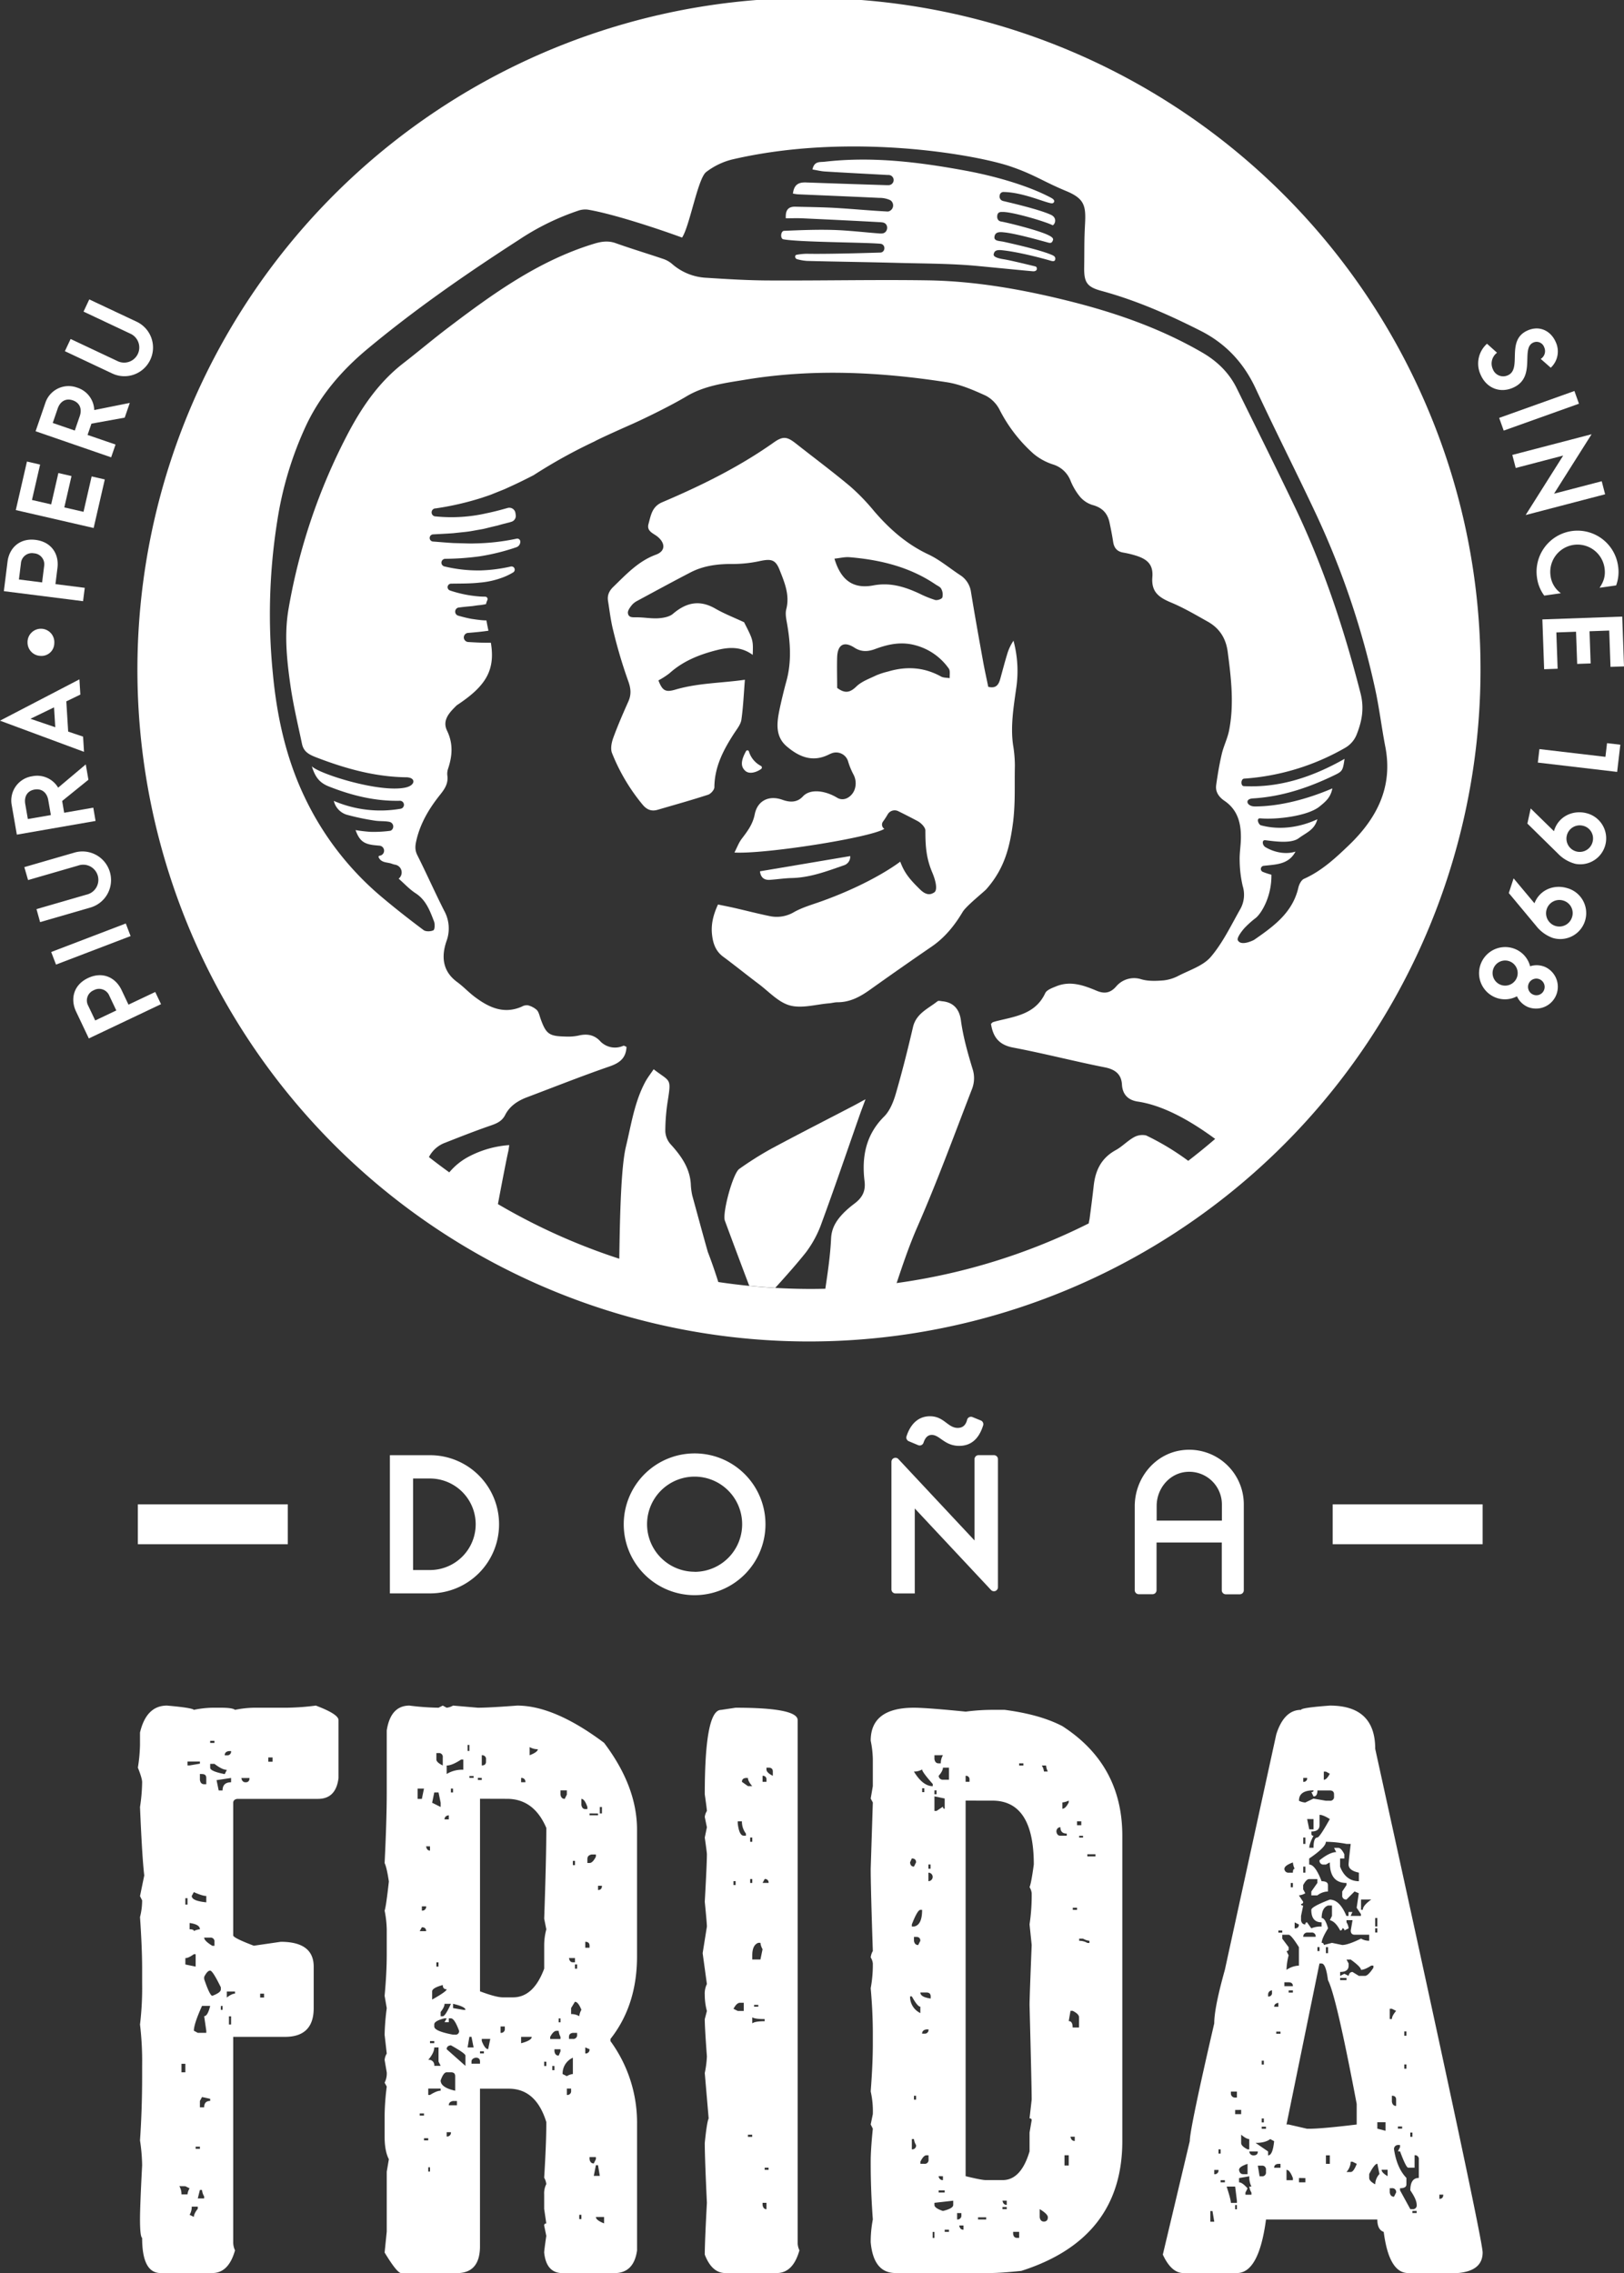 <svg id="Capa_1" data-name="Capa 1" xmlns="http://www.w3.org/2000/svg" viewBox="0 0 809.89 1133.22"><rect x="0" y="0" width="809.89" height="1133.22" fill="#333333" stroke="none"/><defs><style>.cls-1{fill:#fff;}</style></defs><title>DOÑA FRIDA logo</title><path class="cls-1" d="M64.08,500.87l-3.48-7.34c-3-6.26-9.48-9.36-16.73-5.92S35,498.08,37.93,504.29l6.37,13.42,36-17.08-2.88-6.08Zm-16.59,7.88L44,501.41a5.48,5.48,0,0,1,2.75-7.72,5.49,5.49,0,0,1,7.77,2.73L58,503.76Z"/><rect class="cls-1" x="25.39" y="467.3" width="39.82" height="6.72" transform="translate(-165.04 47.19) rotate(-20.92)"/><path class="cls-1" d="M54.81,434.8a14.24,14.24,0,0,0-17.68-9.74l-25,7.24L14,438.76l25-7.24A7.55,7.55,0,1,1,43.2,446l-25,7.24L20,459.72l25-7.24A14.24,14.24,0,0,0,54.81,434.8Z"/><path class="cls-1" d="M46.52,402.66,32,405.19l-1-5.86L44.1,388.74l-1.33-7.65L29,392.69A12.15,12.15,0,0,0,16.06,387a12.21,12.21,0,0,0-10.2,14.48l2.54,14.63,39.26-6.83Zm-32.63,5.67-1.3-7.49c-.64-3.67,1-6.58,4.63-7.21s6.2,1.55,6.84,5.22l1.31,7.5Z"/><path class="cls-1" d="M41.43,367.24,34,364.74l-.93-15.07,7-3.39-.47-7.59L0,359.29l41.9,15.54Zm-26.25-8.89,11.77-5.7.61,9.91Z"/><path class="cls-1" d="M13.74,320.09a6.67,6.67,0,0,0,6.49,6.9,6.37,6.37,0,0,0,6.84-6.34,6.68,6.68,0,1,0-13.34-.56Z"/><path class="cls-1" d="M42.27,293.06l-14.62-1.85,1-8.05c.87-6.88-2.94-13-10.89-14s-13.12,4-14,10.84L1.92,294.72l39.5,5ZM22,282.31l-1,8.05L9.44,288.9l1-8.05a5.48,5.48,0,0,1,6.47-5A5.49,5.49,0,0,1,22,282.31Z"/><polygon class="cls-1" points="52.26 239.03 45.7 237.52 41.65 255.17 32.07 252.97 35.66 237.34 29.11 235.83 25.52 251.46 15.94 249.26 20 231.61 13.44 230.1 7.88 254.3 46.7 263.23 52.26 239.03"/><path class="cls-1" d="M57.62,221.62l-13.95-4.78,1.93-5.63,16.6-3,2.52-7.34L47,204.43a12.15,12.15,0,0,0-8.58-11.2A12.21,12.21,0,0,0,22.57,201l-4.82,14L55.43,228ZM39.77,207.46l-2.47,7.19-11-3.78,2.47-7.19c1.21-3.52,4-5.3,7.53-4.09S41,203.94,39.77,207.46Z"/><path class="cls-1" d="M74.94,179.37a14.24,14.24,0,0,0-6.84-19L44.52,149.27l-2.86,6.08,23.58,11.11a7.55,7.55,0,0,1-6.43,13.66L35.22,169l-2.86,6.08,23.58,11.1A14.24,14.24,0,0,0,74.94,179.37Z"/><path class="cls-1" d="M754.57,193.29c11.83-5.23,3.59-19.64,10.07-22.5a4,4,0,0,1,5.45,2.34,4.56,4.56,0,0,1-1.73,5.8l5,4.4a11.07,11.07,0,0,0,2.44-12.9c-2.43-5.49-8-8.33-14-5.67-11.07,4.9-2.52,19.11-9.81,22.33a5.52,5.52,0,0,1-7.52-3.07,6.72,6.72,0,0,1,2.1-8.17l-5-4.48a13.25,13.25,0,0,0-3.14,15.53C741.23,193.31,747.85,196.26,754.57,193.29Z"/><rect class="cls-1" x="747.6" y="201.39" width="39.85" height="6.73" transform="translate(-24.14 270.21) rotate(-19.66)"/><polygon class="cls-1" points="754.19 226.8 755.89 233.31 779.56 227.13 760.84 256.77 800.47 246.42 798.78 239.92 775 246.12 793.73 216.49 754.19 226.8"/><path class="cls-1" d="M783.9,264.75a20.47,20.47,0,0,0-17.38,23.35,19.24,19.24,0,0,0,3.6,8.84l8.29-1.18a12.56,12.56,0,0,1-5.16-8.77,13.6,13.6,0,1,1,26.94-3.76c.52,3.69-.28,6.51-2.48,9.8l8.25-1.17a19.23,19.23,0,0,0,1-9.49A20.42,20.42,0,0,0,783.9,264.75Z"/><polygon class="cls-1" points="770.06 333.64 776.79 333.4 776.15 315.3 785.97 314.95 786.54 330.99 793.26 330.75 792.7 314.71 802.52 314.36 803.16 332.47 809.89 332.23 809.01 307.4 769.18 308.81 770.06 333.64"/><polygon class="cls-1" points="800.63 377.32 767.71 373.46 766.92 380.18 806.47 384.83 808.06 371.27 801.43 370.5 800.63 377.32"/><path class="cls-1" d="M790.77,405.31c-6.87-1.51-13.83,2-15.81,9.08l-11.6-11.33-1.65,7.53,15.2,14.93a18.45,18.45,0,0,0,8.82,5.16,12.93,12.93,0,0,0,5-25.37Zm3.55,14a6.62,6.62,0,1,1-5.09-7.68A6.49,6.49,0,0,1,794.32,419.31Z"/><path class="cls-1" d="M781.87,442.87c-6.68-2.19-14,.61-16.63,7.46l-10.41-12.43-2.39,7.33,13.64,16.37a18.45,18.45,0,0,0,8.26,6,12.93,12.93,0,0,0,7.54-24.74ZM784,457.16a6.62,6.62,0,1,1-4.3-8.15A6.49,6.49,0,0,1,784,457.16Z"/><path class="cls-1" d="M770.69,482.14a10.62,10.62,0,0,0-7.62-.41,12.65,12.65,0,0,0-7.18-8.47,13,13,0,1,0-10.49,23.87,12.65,12.65,0,0,0,11.1-.43,10.63,10.63,0,0,0,5.45,5.34,10.87,10.87,0,0,0,8.75-19.89Zm-14.37,5.55a6.26,6.26,0,1,1-3.14-8.28A6.29,6.29,0,0,1,756.33,487.69Zm13.64,6a4.07,4.07,0,0,1-5.4,2.15,4.14,4.14,0,1,1,5.4-2.15Z"/><path class="cls-1" d="M425.94,551.12c-13.76,7.17-27.59,14.2-41.26,21.55a166.57,166.57,0,0,0-16,10.09c-3.24,2.25-8.55,22.14-7.18,25.82q6,16.24,12.15,32.45h0q6.44.63,13,1h0c5.3-5.87,10.42-11.58,15.19-17.56a54.29,54.29,0,0,0,8-15c6.56-17.82,12.66-35.81,18.94-53.72.73-2.08,1.53-4.14,2.85-7.71h0C428.79,549.55,427.38,550.37,425.94,551.12Z"/><path class="cls-1" d="M523.74,126.75c-5.39-2.12-16-4.63-23.19-6.21-2.2-.48-5-.28-4.6-2.6.42-2.59,3-2.28,5-2.07,5.37.54,16.57,3.65,21.78,5.08,1.62.44,2-.16,2.4-1.29s-1.6-2.06-2.19-2.36c-4.7-2.41-20.64-6.37-23.8-6.88-.12,0-2.24-.39-1.77-3.14.32-1.89,2.24-1.59,2.42-1.6,4.46-.28,21.75,4.8,25.2,6.64,1.24-.59,2.33-3.73-.9-5.23-6.3-2.92-22.8-6.6-23.92-6.91a2.27,2.27,0,0,1-1.63-2.75,1.91,1.91,0,0,1,2.12-1.71c8.67.19,18.28,4.31,22.39,5.36,1.12.29,2.19.58,2.59-.38s-.58-1.63-1.85-2.3c-11.91-6.26-28.71-10.8-41.85-13.24-23.43-4.35-46.9-7.27-70.76-4.52-2.31.27-5.12-.43-6,3.86,2.14.35,4.18.87,6.23,1,10.41.64,20.82,1.16,31.24,1.74l.58,0a2.53,2.53,0,0,1-.2,5.06l-1.23,0c-13.28-.42-26.56-.85-39.84-1.34-3.55-.13-6,.95-6.52,5.57,1.07.15,1.86.32,2.66.35,13.49.59,27,1.13,40.47,1.78a12.57,12.57,0,0,1,5.34,1.11,2.78,2.78,0,0,1,.74.61,3.11,3.11,0,0,1-1.22,4.92,2.22,2.22,0,0,1-.86.15c-8.78-.45-17.54-1.31-26.33-1.81-6.52-.37-13.06-.42-19.6-.59-3.67-.09-5,1.85-4.75,5.78,2.78,0,5.43-.1,8.06,0,12.87.6,25.75,1.21,38.61,1.92.52,0,1,.07,1.54.14,3.47.47,2.89,5.66-.6,5.51l-.74,0c-7.75-.57-15.49-1.53-23.26-1.76-8.16-.24-16.33.1-24.49.44h0c-1.7.09-2,3.93-.33,4.23,8.36,1.48,40.36,1.48,48.36,2.21,2.81.26,2.6,4.49-.23,4.4-.4,0-24.78.83-36.65.59a31.76,31.76,0,0,0-4.84.5.88.88,0,0,0-.77.82v0a1.35,1.35,0,0,0,1,1.4,25.08,25.08,0,0,0,4.84.85c15.35.39,30.71.59,46.06,1,12.88.34,25.82.3,38.63,1.49,8.49.79,21.1,2.07,28,2.67,1.31.11,2-.52,2-1.17a1.1,1.1,0,0,0-.93-1.29c-5.39-1.31-12.61-3.06-15.58-3.52-4.3-.66-5.28-1.67-5-2.64s.63-2.19,3.81-1.9c7.56.71,18.79,3.58,24.5,5.23.55.16,1.95.6,2.3-.37C526.66,127.86,525.33,127.39,523.74,126.75Z"/><path class="cls-1" d="M506.12,381.75a63.93,63.93,0,0,0-.9-10.34c-1.34-9.36.26-19,1.6-28.51a58.11,58.11,0,0,0-1.39-23.48h0a24.28,24.28,0,0,0-3.12,6.61c-1.25,4.1-2.33,8.25-3.47,12.38-.78,2.82-2,5-6,4h0c-.91-4.45-1.85-8.61-2.6-12.81-2.07-11.46-4.13-22.91-6-34.4a11.88,11.88,0,0,0-5.43-8.49c-5.28-3.46-10.2-7.67-15.85-10.32-10.87-5.1-19.44-12.71-27.13-21.67a104,104,0,0,0-11.94-12.33c-8.79-7.35-18-14.2-27-21.29-4.37-3.44-6.41-3.76-11-.52-17.32,12.25-36.22,21.55-55.64,29.81-5.15,2.19-5.65,6.56-6.83,10.78-1.05,3.77,2.43,4.67,4.52,6.4,4,3.31,3.89,7.23-.78,8.94-8.8,3.22-14.82,9.79-21.24,16-2.1,2-3.15,4.24-2.7,7.07.8,5,1.38,10.09,2.65,15a247.08,247.08,0,0,0,7.31,24.65c1.41,3.78,1.8,6.87.18,10.49-2.67,6-5.29,12-7.53,18.14-.84,2.32-1.46,5.41-.63,7.54a95.41,95.41,0,0,0,15.2,25.68c2.05,2.51,4.39,3.57,7.53,2.65,8.41-2.46,16.86-4.81,25.2-7.52,1.35-.44,3.12-2.45,3.13-3.74.08-10.36,4.66-18.91,10.1-27.23,1.33-2,3.05-4.18,3.38-6.45.9-6.34,1.17-12.76,1.74-19.9h0c-11.64,1.67-23.29,1.59-34.53,4.88-5,1.48-6.58.7-8.59-4.56h0a38.73,38.73,0,0,0,5.5-3.54c6.89-6.22,15.19-9.46,24-11.65,6-1.48,11.91-1.65,17.52,2.48h0c.26-7.33.26-7.33-4.3-16.28h0c-4.89-2.29-9.85-4.21-14.4-6.83-7.85-4.5-14.49-3-21.09,2.64-1.8,1.52-4.81,2.05-7.31,2.21-3.59.22-7.23-.5-10.85-.48-2,0-4,.22-4.3-2.14-.13-1.21,1-2.7,1.87-3.84a9,9,0,0,1,2.87-2.26c8.82-4.76,17.62-9.55,26.52-14.16,6.51-3.37,13.53-4.22,20.82-4.19a63.31,63.31,0,0,0,13.51-1.41c5.73-1.23,8-.92,10.07,4.38,2.46,6.23,5.15,12.5,3.32,19.6-.53,2.07-.09,4.5.31,6.69,1.76,9.84,2.42,19.59-.29,29.33-1.13,4.06-2.75,10.77-3.57,14.91-1.25,6.32-1.75,12.74,3.78,17.44,6,5.12,12.76,8.12,20.84,4.13.47-.23.95-.44,1.44-.64a6.24,6.24,0,0,1,8.4,4.24,35.82,35.82,0,0,0,2.62,6.32,9.31,9.31,0,0,1,.48,7.67,8.06,8.06,0,0,1-1.3,2.18c-1.93,2.28-4.79,3.26-7.42,1.65-5.5-3.34-13.18-4.73-17-.6-2.77,3-6.29,3.08-10.19,1.68-6.7-2.4-12.47.36-13.83,7.28-1,5-3.66,8.44-6.49,12.17-1.46,1.93-2.32,4.32-3.63,6.84h0c15.24.87,67.83-7.39,74.76-11.81h0l0,0a2.52,2.52,0,0,1-.66-3.63,40.82,40.82,0,0,0,2.34-3.59,4,4,0,0,1,5.25-1.59q4.87,2.39,9.66,4.94c1.71.91,3.89,3.11,3.88,4.72,0,8.16.46,13.88,3.47,21,1.77,4.19,2.7,8.73.91,9.86-1.43.91-3.59,1.86-7-1.46-5.17-5.06-7.81-8.2-9.92-13.9,0,0-13.2,10.41-39.34,19.79-4.61,1.65-9.44,3-13.64,5.37a16.92,16.92,0,0,1-12.36,1.94c-5.79-1.19-11.52-2.68-17.28-4-2.71-.62-5.45-1.14-8.26-1.73h0c-2.36,5.09-3.51,9.82-3,14.78.44,4.34,1.68,8.35,5.51,11.19,6.05,4.49,11.91,9.24,17.94,13.76,5,3.78,9.77,9.1,15.47,10.61,6,1.58,12.94-.54,19.46-1.08,1.43-.12,2.84-.54,4.27-.53,6.27,0,11.34-2.8,16.26-6.32q15.25-10.88,30.71-21.47c6.56-4.51,11.41-10.56,15.39-17.24,1.79-3,10.61-10,11.79-11.32,9-10.19,11.73-20.73,13.4-33.82C506.41,399.6,505.9,391.79,506.12,381.75Zm-90-103.23c2.88-.3,5.25-.92,7.54-.72,15.29,1.28,29.91,4.79,42.85,13.54,1,.69,2.4,1.23,2.88,2.2a6,6,0,0,1,.56,4.33c-.32.81-2.52,1.54-3.59,1.25a53.59,53.59,0,0,1-7.95-3.24c-7.33-3.38-14.55-5.63-23-4C425.41,293.73,419.32,289.21,416.14,278.52Zm57.47,59.57c-1.45-.25-3.09-.14-4.3-.81-8.5-4.71-17.32-5.21-26.48-2.47a37.84,37.84,0,0,0-5.81,1.88c-3.44,1.68-7.32,3-10,5.63-3.12,3-5.62,3.54-9.51.63,0-5.23-.17-10.34,0-15.44.27-6.22,3.49-7.94,8.62-4.62,3.49,2.26,6.87,2,10.5.62,6.58-2.44,13.14-3.77,20.27-1.71a29.67,29.67,0,0,1,16.19,11.38C474,334.31,473.51,336.42,473.61,338.09Z"/><path class="cls-1" d="M379.57,383.38a.91.91,0,0,0-.09-1.53,12,12,0,0,1-6-7.24.78.78,0,0,0-1.42-.14c-3.08,5.53-2.26,8-.56,9.67C373.84,386.46,377.88,384.63,379.57,383.38Z"/><path class="cls-1" d="M394.87,437.74c9.06-.21,17.37-3.33,25.75-6.27A4.5,4.5,0,0,0,424,426.8h0L379,434.39h0c.34,3,2,4.45,4.92,4.26C387.57,438.4,391.21,437.83,394.87,437.74Z"/><path class="cls-1" d="M712.08,203.91a334.9,334.9,0,1,0,26.25,130A332.73,332.73,0,0,0,712.08,203.91ZM629.75,434.66a1.57,1.57,0,0,1,.37-3c6.07-.7,12.49-.56,15.94-7.09-4.8,1.53-10.54.43-15-2.23-1.56-.93-1.89-3.65-.08-3.45,4.09.46,12.78,1.91,16.7-1s7.83-4.09,9.29-9.45c-8.57,4-18.66,5.58-28.18,3-1.12-.3-2.57-3.67-.21-3.45,7.83.7,23.59-1.07,29.53-5.94,3.13-2.56,5.45-4.48,6.35-9-12,5.16-26,9-38.69,9-4,0-5.3-3.73-1-4,14.58-.86,28-5.4,41-11.72,3.74-1.82,3.92-2.33,4.76-8-15.72,8.9-32.14,14.51-50.24,13.6-1.65-.08-1.52-3.63.15-3.74a117.3,117.3,0,0,0,50.08-15.19,13.37,13.37,0,0,0,6.21-7.23c2.56-6.57,3.64-12.83,1.77-20.14-8.16-31.81-18.39-62.85-32.57-92.5-9.54-19.94-19.41-39.72-29.17-59.56-3.83-7.78-9.77-13.51-17.24-17.84-21.09-12.21-43.82-20.06-67.36-25.88-22.92-5.67-46.12-9.75-69.75-10.09-26-.38-52,.19-78,.07-10.63,0-21.27-.64-31.89-1.33a27.93,27.93,0,0,1-17.19-6.77,13,13,0,0,0-4.4-2.58c-7.94-2.7-16-5.11-23.87-7.92-3.95-1.41-7.43-.77-11.29.43-27.35,8.44-50.07,24.85-72.45,41.84-7.5,5.69-14.7,11.79-22.15,17.56-12.45,9.64-21,22.3-28.13,36a295.64,295.64,0,0,0-29.12,86.36c-2.22,12.68-.91,25.39.88,38,1.4,9.89,3.75,19.66,5.81,29.45.77,3.67,3.12,5.18,6.93,6.65,14.64,5.65,29.56,9.85,45.46,10a5.42,5.42,0,0,1,.95.14c3.37.64,3,4-1.88,5-12.91,2.68-43.13-6.91-46.57-10.64,1.62,5.13,3.6,8.13,8.47,10.06,11.4,4.51,22.94,7.38,35.22,7.15h.06a2,2,0,0,1,.38,4,58.83,58.83,0,0,1-33.15-3.94,9.47,9.47,0,0,0,7.12,7.07,120.85,120.85,0,0,0,13.16,2.74c2.41.41,4.94.16,7.34.61a2.68,2.68,0,0,1,.68.23,2.34,2.34,0,0,1,.38,4,1.67,1.67,0,0,1-.67.27,63.06,63.06,0,0,1-9.76.5,71.87,71.87,0,0,1-7.41-.87c2,5.52,4.23,7.09,10.24,7.61l1.91.18a2.52,2.52,0,0,1-.37,5l-.38.5c1.26,3.24,4.48,2.6,6.77,3.52a8.89,8.89,0,0,0,1.64.45,3.93,3.93,0,0,1,1.68,6.95h0c2.85,2.5,5.37,5.28,8.41,7.25,5.25,3.39,7.18,8.76,9.23,14.08.51,1.32.37,4.09-.31,4.41-1.37.65-3.81.73-4.94-.12-7.19-5.39-14.29-10.94-21.15-16.74a147.63,147.63,0,0,1-38-49.25c-9.42-19.6-14-40.57-16-62.13a296.48,296.48,0,0,1,2.25-76,175.34,175.34,0,0,1,14.62-48c7-14.61,17.45-26.83,30.16-37.44,24-20,49.53-37.67,75.71-54.56a125.09,125.09,0,0,1,29.68-14.55,10.44,10.44,0,0,1,4.68-.48c12.51,2.07,35.08,9.55,47,13.92,3.8-5.67,7.84-29.46,12-32.66A35.32,35.32,0,0,1,365,79.54C423.93,65.76,487.11,77.2,504,83c11.75,4,16.18,7.46,27.7,12.24,9.06,3.75,9.89,7.3,9.42,16.26-.5,9.41-.29,12.31-.44,21.74-.12,7.58,1.42,9.83,8.61,11.78,17.28,4.69,33.56,11.85,49.46,19.91,12.5,6.33,21.48,15.92,27.44,28.74,9.83,21.16,20.45,42,30.34,63.1a412.27,412.27,0,0,1,29.22,86.54c2.1,9.57,3.24,19.35,5.11,29,3.89,20-4.23,35.67-18.1,49-6.75,6.48-13.66,12.91-22.46,16.83-1.34.6-2.43,2.75-2.8,4.37-2.87,12.5-12.34,19.3-22,26-.33.23-6.59,3.41-8.19.26-.59-1.16,1.65-4.13,3.09-5.85a46.94,46.94,0,0,1,5.93-5.34c2.89-2.45,7.91-10.81,7.72-21.5A33.69,33.69,0,0,1,629.75,434.66ZM420.34,25.54l-1.72-.07Zm-15.89-.4h0Zm-15.89.4c.91,0,1.83-.07,2.75-.1C390.39,25.48,389.47,25.5,388.56,25.54Zm58.52,614.14c.05-.11.1-.18.13-.18,3.12-9.38,6.3-18.74,10.25-27.76,9.92-22.65,18.39-45.83,27.29-68.85a14.84,14.84,0,0,0,.2-10.2c-2.38-7.87-4.64-15.8-5.74-24-.77-5.76-3.9-9-9.28-9.51-.81-.08-1.91-.4-2.4,0-4.67,3.72-10.63,6.05-12.23,12.91-2.59,11.14-5.39,22.26-8.58,33.24-1.17,4-2.94,8.47-5.82,11.33-9.21,9.16-11.21,20.24-9.74,32.27.63,5.19-1.36,8.38-5.17,11.22a51.94,51.94,0,0,0-4.88,4.15c-3.54,3.58-6.38,7.39-6.65,13.17-.39,8.34-1.62,16.65-2.85,24.94h0s0,0,0,.1c-2.38.05-4.77.09-7.17.09a311.16,311.16,0,0,1-46.22-3.45c-1.61-5.06-3.32-10.08-5.23-15-2.65-9.33-5.16-18.71-7.74-28.07a32.52,32.52,0,0,1-.76-6.07c-.62-8-5-14-10.14-19.64a10.44,10.44,0,0,1-2.56-6.42,98.68,98.68,0,0,1,1.25-15.28c1.78-11.4,1.24-9.18-7.06-15.59h0c-1.43,2.13-3,4.11-4.19,6.31-5.4,10.07-7,21.33-9.63,32.22-2.41,9.93-3,33.46-3.32,55.93a307.1,307.1,0,0,1-60.53-27.24c2.45-13,4.5-23.49,5.18-26.34.18-.78.25-1.58.47-3.07h0a50.8,50.8,0,0,0-19.9,5.59,32.23,32.23,0,0,0-10,8h0s0,0,0,0q-5.15-3.71-10.15-7.62h0a14.75,14.75,0,0,1,8-7.12c7.61-3,15.22-6,22.93-8.65,3-1.05,5.52-2.14,7.09-5.23,2.22-4.39,6.15-7,10.69-8.75,13.77-5.19,27.45-10.64,41.36-15.44,5.07-1.75,8.2-4.16,8.46-9.76-.52-.18-1.19-.69-1.6-.53a10.17,10.17,0,0,1-11.75-2.54c-3-3.07-6.63-3.55-10.75-2.52a25.77,25.77,0,0,1-6.72.43c-7.8-.17-9.32-1.33-12-8.77-.56-1.53-.87-3.35-1.92-4.46a10.3,10.3,0,0,0-4.51-2.34,5,5,0,0,0-2.95.67c-8.91,3.92-16.36.47-23.35-4.75-3.11-2.32-5.79-5.23-8.92-7.52-7.35-5.39-7.92-12.73-5.32-20.34A18.27,18.27,0,0,0,221.49,454c-4.61-9.12-8.76-18.47-13.34-27.6-1.32-2.62-1.13-4.79-.47-7.55,2-8.61,6.43-15.91,11.82-22.66,2.26-2.83,4.07-5.54,3.62-9.35a7.7,7.7,0,0,1,.27-3.39c2.19-6.49,2.72-12.62-.46-19.2-2.56-5.31,1.38-9.19,4.84-12.61,6.2-4.14,13-9.25,15.88-16.21,2.08-5,1.95-10,1.15-15h0c-3.77.06-7.51-.12-11.22-.35a2.36,2.36,0,0,1-2.22-1.79,2.28,2.28,0,0,1,2-2.76h.09c3.41-.28,6.8-.59,10.14-1.09h0c-.36-1.7-.73-3.41-1-5.12h0a30.71,30.71,0,0,1-3.73-.28c-1.18-.12-2.35-.31-3.52-.47-2.32-.41-4.6-1-6.85-1.64a2.08,2.08,0,0,1,.26-4.05l.17,0c2.25-.32,4.45-.51,6.63-.71,1.13-.15,2.25-.35,3.36-.45a28.57,28.57,0,0,0,3.06-.46l.39-.07a10.32,10.32,0,0,1,.68-2,1.2,1.2,0,0,0-1.08-1.72q-1.28,0-2.54-.08a60.1,60.1,0,0,1-15-3,1.75,1.75,0,0,1,.52-3.41h0c4.91-.07,9.69,0,14.31-.52a42.05,42.05,0,0,0,12.92-3.15,34.25,34.25,0,0,0,3.7-1.91,1.69,1.69,0,0,0,.59-.58l0,0a1.6,1.6,0,0,0-1.73-2.38,78.4,78.4,0,0,1-14.91,1.94,71.43,71.43,0,0,1-18.23-2,1.92,1.92,0,0,1,.42-3.78h.07a135.19,135.19,0,0,0,17.14-1.24,107.82,107.82,0,0,0,16.46-3.92l1.79-.6a2.9,2.9,0,0,0,2-2.93v0a1.5,1.5,0,0,0-1.81-1.35,110.17,110.17,0,0,1-21.2,2.37c-1.73.07-3.46,0-5.18-.05l-5.16-.14c-3.43-.2-6.84-.51-10.24-.76a1.79,1.79,0,0,1,0-3.56h.1c3.36-.2,6.71-.34,10-.59l5-.53c1.66-.15,3.31-.37,4.94-.68l4.88-.87c1.61-.33,3.2-.79,4.79-1.15.8-.19,1.59-.38,2.38-.55l2.34-.66,2.34-.61,1.18-.28,1.15-.35h0a3.07,3.07,0,0,0,2.21-3.47q-.07-.43-.13-.86a3.1,3.1,0,0,0-3.95-2.56c-3.5,1-7,1.92-10.61,2.65a78.62,78.62,0,0,1-25.23,1.55,2,2,0,0,1-.05-4h.05a145.39,145.39,0,0,0,23.17-5.34c1.87-.66,3.76-1.2,5.6-2l5.51-2.21c3.62-1.64,7.21-3.28,10.75-5.08,1.28-.63,2.54-1.28,3.81-1.93a259.66,259.66,0,0,1,30.32-16.8c2.53-1.47,16-7.45,19-8.77,7.58-3.41,19.76-9.45,26.89-13.71,9.11-5.45,19.32-6.65,29.38-8.32,33.47-5.55,66.93-3.92,100.26,1.23,6.75,1,13.36,3.87,19.64,6.73a16.26,16.26,0,0,1,7,7.23,74.76,74.76,0,0,0,16.82,21.73,29,29,0,0,0,10.06,5.44,13.71,13.71,0,0,1,8.28,7.7,30.94,30.94,0,0,0,4.8,8.25,13.32,13.32,0,0,0,6.3,4.16c4.75,1.27,7.46,4.05,8.45,8.69.68,3.2,1.32,6.4,1.81,9.63.45,3,1.87,4.84,5,5.39a49.42,49.42,0,0,1,6.55,1.58c5.85,1.88,8.51,4.69,8,10.76-.56,7.28,3.26,10,9.15,12.49,6.39,2.64,12.41,6.2,18.46,9.59,5.9,3.3,9.13,8.36,10,15.23,1.7,13,3.24,26,.66,39.06-.79,4-2.71,7.73-3.64,11.69-1.2,5.14-2.08,10.37-2.8,15.6-.47,3.4,1.51,6,4.13,7.76,6.51,4.43,8.24,10.94,8.21,18.2,0,3.89-.75,7.78-.62,11.65a59.59,59.59,0,0,0,1.51,12.62A14.68,14.68,0,0,1,618.66,453c-4.66,8.18-8.77,16.92-14.79,24-3.83,4.51-10.61,6.61-16.21,9.5a20.61,20.61,0,0,1-7.57,2.29c-3.67.29-7.59.43-11-.6a11.71,11.71,0,0,0-12.36,3.49c-2.78,3.25-5.74,4-9.87,2.24-6.44-2.71-13.1-5.09-20.16-2.18-2,.82-4.7,1.77-5.46,3.42-4.78,10.26-14.51,11.53-23.77,13.79-.78.19-1.55.42-2.32.66-.18.06-.31.26-.94.82,1,6.54,3.94,10.49,11,11.83,15.28,2.89,30.37,6.81,45.63,9.84,5.23,1,8.39,3.41,8.68,8.59s3.31,7.83,7.91,8.5C579.51,551,592.69,558,606,567.8q-6.56,5.65-13.43,10.93a128,128,0,0,0-21-12.66,8.59,8.59,0,0,0-6.15.94c-3.19,1.79-5.8,4.63-9,6.38-7.16,3.93-10.15,10-11,17.85-.62,5.57-1.34,11.12-2.08,16.68-.12.45-.25,1.13-.38,2A306.57,306.57,0,0,1,447.07,639.68Z"/><path class="cls-1" d="M457.88,720.48a2,2,0,0,0,2.68-1.23c.88-2.65,2.23-3.88,4.11-3.88,4,0,6.35,5.46,13.69,5.46,6.09,0,9.91-3.71,11.94-10.22a2,2,0,0,0-1.2-2.45L485,706.49a2,2,0,0,0-2.73,1.45c-.66,2.53-2.14,3.94-4.65,3.94-5,0-6.8-5.81-13.87-5.81-5.28,0-9.5,3.28-11.67,10a2,2,0,0,0,1.18,2.47Z"/><path class="cls-1" d="M248.88,759.93a34.4,34.4,0,0,0-34.44-34.44h-20v68.89h20A34.4,34.4,0,0,0,248.88,759.93Zm-34.44,22.81H206V737.11h8.41a22.81,22.81,0,0,1,0,45.63Z"/><path class="cls-1" d="M346.4,724.59a35.34,35.34,0,1,0,35.34,35.34A35.3,35.3,0,0,0,346.4,724.59Zm0,59a23.71,23.71,0,1,1,23.71-23.71A23.69,23.69,0,0,1,346.4,783.63Z"/><path class="cls-1" d="M497.68,791.3V727.47a2,2,0,0,0-2-2H488a2,2,0,0,0-2,2V768l-38-40.61a2,2,0,0,0-3.44,1.36v63.65a2,2,0,0,0,2,2h9.64V752.05l38,40.61A2,2,0,0,0,497.68,791.3Z"/><rect class="cls-1" x="664.61" y="749.99" width="74.78" height="19.88"/><rect class="cls-1" x="68.75" y="749.99" width="74.78" height="19.88"/><path class="cls-1" d="M620.28,792.85V750a27.22,27.22,0,0,0-30.77-27c-13.7,1.76-23.61,14.09-23.61,27.91v41.88a2,2,0,0,0,2,2h6.87a2,2,0,0,0,2-2V769h32.53v23.83a2,2,0,0,0,2,2h6.87A2,2,0,0,0,620.28,792.85ZM609.36,758.1H576.83v-7.36c0-8.49,6.19-16.09,14.64-16.91A16.28,16.28,0,0,1,609.36,750Z"/><path class="cls-1" d="M83.25,850.32q12.37,1.06,13.44,2.12a49.82,49.82,0,0,1,9.19-1.06h4.24q5.84,0,7.07,1.06a52.56,52.56,0,0,1,9.37-1.06H143a122.68,122.68,0,0,0,14.5-1.06q11.32,4.25,11.32,7.25V886.4q-1.24,10.43-10.26,10.43H118.26c-1.3.24-1.95.88-1.95,1.94V964.9q0,1.24,10.26,5.13L140,968.08q16.44,0,16.44,12.38v20.69q0,14.32-14.32,14.32H116.31v102.19a9.32,9.32,0,0,0,.89,4.24q-3.18,11.32-11.32,11.32H80.07q-9.19,0-9.19-17.5-1.06-.71-1.06-9.37,0-6.54,1.06-26.87a90.8,90.8,0,0,0-1.06-12.38q1.06-15.38,1.06-32V1030a155.52,155.52,0,0,0-1.06-20.69,153,153,0,0,0,1.06-20.69v-7.07q0-10.43-1.06-25.81a32.91,32.91,0,0,0,1.06-8.31l-1.06-2.12L71.94,935q-1.06-8.84-2.12-34.12a87.79,87.79,0,0,0,1.06-12.37q0-1.95-2.12-7.25a80.66,80.66,0,0,0,1.06-11.32v-6.19Q73,850.33,83.25,850.32Zm6.19,239.58A7.78,7.78,0,0,1,90.5,1094h3a7,7,0,0,1,1.06-3l-2.12-1.06Zm1.06-61v4.25h1.94v-4.25Zm1.94-82.57v3.18h1.06v-3.18Zm0,29.88v3.18l5.13,1.06v-6.19h-.89Q94,976.22,92.44,976.21Zm1.06-98v1.94h1.06l5.13-.88v-1.06Zm1.06,80.45v3.18c1.41,0,2.12.3,2.12.88a8.07,8.07,0,0,1,3-.88Q99.7,959.41,94.57,958.71Zm1.06,141.45a7.73,7.73,0,0,1-1.06,4.07l2.12,1.06c0-1.06.65-2.41,1.95-4.07v-1.06Zm1.06-156.83-1.06,1.94q0,2.48,7.25,3.18v-3.18Q101.11,945.27,96.69,943.33Zm4.07,56.75q-4.07,9-4.07,12.38l1.95,1.06h4.24v-1.06l-1.06-7.25q1.76,0,3-5.13Zm-3.18,70.2v1.06H99.7v-1.06Zm2.12,21.57-1.06,4.24h3.18V1095a7.13,7.13,0,0,1-1.06-3.18Zm0-207.4v3q.35,2.12,2.12,2.12h1.06V886.4q0-1.95-2.12-1.95Zm1.06,161.07-1.06,1.95v3.18h2.12c0-2.12,1-3.18,3-3.18v-1.06ZM101.82,966q0,1.59,4.07,4.07h1.06v-1.95a1.88,1.88,0,0,0-2.12-2.12Zm0,19.63v1.06q2.83,8.31,4.07,8.31,4.25-1.59,4.24-3.18v-1.06q-4.07-8.31-5.3-8.31C103.88,982.4,102.88,983.46,101.82,985.58Zm3-117.76v1.06h2.12v-1.06Zm0,11.49v1.94q0,1.77,7.25,3.18l1.06-2.12q-2.3,0-6.19-3Zm3.18,8.13,1.06,5.13H111q0-4.07,4.24-4.07V886.4Zm2.12,112.62V1002H111v-1.95Zm1.94-125h1.06a1.87,1.87,0,0,0,2.12-2.12h-1.06C112.78,873.19,112.07,873.9,112.07,875.08Zm1.06,117.75v3q2.48-1.94,4.07-1.94v-1.06Zm1.06,12.38v4.07h1.06v-4.07Zm6.19-118.81q.35,2.12,2.12,2.12,1.94,0,1.94-2.12Zm9.37,107.5v1.94h1.95v-1.94Zm4.07-117.75v2.12h2.12v-2.12Z"/><path class="cls-1" d="M204.19,850.32a126.08,126.08,0,0,0,14.5,1.06l2.12-1.06,1.94,1.06a8.11,8.11,0,0,0,3.18-1.06l12.38,1.06q5.47,0,19.62-1.06,18.57,0,43.32,18.56,16.44,21.75,16.44,43.32v63.12q0,24.4-13.26,41.2v1.06A69,69,0,0,1,317.7,1059v62.94q-1.59,11.32-11.32,11.32H280.57q-8.14,0-9.19-10.26,0-1.06,1.06-8.31l-1.06-5.13a.94.94,0,0,1,1.06-1.06l-1.06-7.25V1094a10.08,10.08,0,0,1,1.06-5.13,8.17,8.17,0,0,0-1.06-3.18q1.06-17.33,1.06-26.7v-1.06q-5.13-16.62-18.74-16.62H239.37v78.5q0,13.44-11.49,13.44H200.12q-2.12,0-8.31-10.26l1.06-10.43v-29.88l1.06-6.19q-2.12-4.06-2.12-11.31v-10.43a126.25,126.25,0,0,1,1.06-14.5l-1.06-1.94a10.05,10.05,0,0,0,1.06-5.13l-1.06-6.19a7.13,7.13,0,0,1,1.06-3.18l-1.06-9.37a117.57,117.57,0,0,1,1.06-13.26L191.81,995q1.06-11.49,1.06-20.69V961.89a52.6,52.6,0,0,0-1.06-9.37q.7-1.77,2.12-14.5-1.06-7.07-2.12-9.19,1.06-21.57,1.06-35.18V862.7Q194.81,850.33,204.19,850.32Zm4.07,41.38v5.13h2.12l1.06-5.13Zm2.12,69.13-1.06,1.94h3.18Q212.5,960.83,210.38,960.83Zm-1.06,92.82v1.06h2.12v-1.06Zm1.06-103.25v2.12a1.88,1.88,0,0,0,2.12-2.12ZM211.44,1066v1.06h2.12V1066Zm1.06-145.51q.35,2.12,1.94,2.12v-2.12Zm4.07,100.25q0,2.65-3,6.19a2.66,2.66,0,0,1,3,3h3.19l-1.06-2.13v-7.07Zm-3,20.51v3.18h.88q3.36-2.12,5.31-2.12v-1.06Zm0,39.25v2.12h.88v-2.12Zm.88-62.94v1.06h2.12v-1.06Zm2.12-123.94-1.06,5.13,4.25,2.12v-2.12l-1.06-5.13Zm-1.06,99.19v4.07q7.25-4.06,7.25-5.13c-1.3,0-1.94-.71-1.94-2.12Q215.5,991.07,215.5,992.83Zm1.06,16.44v1.06q0,2.3,9.37,4.07H227a1.72,1.72,0,0,0,1.94-1.95q-2.3-6.19-4.07-6.19h-1.06v1.94h-2.12l1.06-1.94h-1.06Q216.56,1007.51,216.56,1009.27ZM217.62,874v3.18c0,.95,1.06,1.94,3.19,3v-4.07a1.87,1.87,0,0,0-2.12-2.12Zm0,104.32v2.12h1.06v-2.12ZM221.69,999q0,1.59-1.94,4.07v2.12h1.06q1.23,0,4.07-6.19Zm-1.94,38.19q0,3.54,7.25,5.13v-7.25q0-1.94-2.12-1.94h-2.12Q221.16,1033.15,219.75,1037.21Zm1.94-130.13h2.12V905C222.4,905.2,221.69,905.9,221.69,907.08Zm1.06-26.88v4.24a14.73,14.73,0,0,1,8.31-2.12V877.2H230Q225.41,880.21,222.75,880.2Zm0,141.45,9.37,8.31v-5.13q0-1.06-7.25-5.13Q222.76,1019.89,222.75,1021.65Zm0,41.38v2.12a1.88,1.88,0,0,0,2.12-2.12Zm1.06-13.44h4.07v-2.12h-1.94C224.52,1047.7,223.81,1048.41,223.81,1049.59Zm1.06-157.89v1.94h1.06V891.7ZM225.94,999v2.13l5.13.88h1.06Q232.12,1000.44,225.94,999Zm7.25-129.07v3h.89v-3Zm.89,145.52-.89,5.3h3l-1.06-5.3Zm0-130v.89h2.12v-.89Zm1.06,142.33v1.06h4.24v-1.06q0-1.94-2.12-1.94C235.84,1026.13,235.13,1026.78,235.13,1027.84Zm3.18-141.44v1.06h1.94V886.4Zm1.06,10.43v96q8,3,11.32,3h5.13q10.25,0,15.56-14.32V970a30.72,30.72,0,0,1,1.06-8.13l-1.06-5.3q1.06-30.41,1.06-45.26-6.19-14.5-19.62-14.5Zm0,125.89v1.06h1.94v-1.06Zm.88-147.63v5.13c1.41,0,2.12-.65,2.12-1.94V877.2A1.87,1.87,0,0,0,240.26,875.08Zm0,141.45v1.06q1.59,4.07,3.18,4.07l1.06-5.13Zm9.37-6.19v3.18a1.87,1.87,0,0,0,2.12-2.12v-1.06ZM259.88,886.4v2.12H262A1.87,1.87,0,0,0,259.88,886.4Zm0,129.07v3.18q5.31-1.41,5.3-3.18ZM264.13,871v4.07q4.07-1.59,4.07-3A7.74,7.74,0,0,1,264.13,871Zm7.25,156.83V1030h1.06v-2.13Zm3-12.37v1.06h5.13v-1.06a8,8,0,0,1-.89-3h-1.06Q276,1012.46,274.38,1015.47Zm1.06,14.5v2.12h1.06V1030Zm1.06-8.31v1.06q.35,2.12,2.12,2.12l.89-2.12v-1.06Zm2.12-15.38v1.94h.89v-1.94Zm.89-113.69v2.12q.35,2.12,2.12,2.12l1.06-2.12v-2.12ZM280.57,1034l2.12,1.06a7,7,0,0,1,3-1.06v-8.13A8.63,8.63,0,0,0,280.57,1034Zm2.12,7.25v3.18a1.87,1.87,0,0,0,2.12-2.12v-1.06Zm1.06-65.07c.23,1.42.88,2.12,1.94,2.12h1.06v-2.12Zm0,39.25v1.06h1.94a1.88,1.88,0,0,0,2.12-2.12v-.89H285.7C284.4,1013.64,283.75,1014.29,283.75,1015.47Zm3-17.51-1.94,3.19v3a7.75,7.75,0,0,1,4.07,1.06,8.11,8.11,0,0,1,1.06-3.18Q288.35,998,286.76,998Zm-1.06-70.19v2.12h1.06v-2.12Zm1.06,51.63v2.12h1.06v-2.12Zm2.12,124.83v2.12h1.06v-2.12Zm1.06-207.4v3c.23,1.42.88,2.12,1.94,2.12h1.06v-1.06Q291.53,896.83,289.94,896.83Zm1.94,71.25v3H294V970C294,968.73,293.3,968.08,291.88,968.08Zm0,52.69v3a1.87,1.87,0,0,0,2.12-2.12Zm1.06-94.06v2.12H294q1.59,0,3.18-3.18v-1.06h-2.12Q292.95,924.94,292.94,926.71ZM294,904.07V905h4.24v-.89Zm0,171.33v1.06c.24,1.42.94,2.12,2.12,2.12l1.06-2.12v-1.06Zm3.18,4.07-1.06,5.3h3l-.89-5.3Zm0,25.81q0,1.59,4.07,3.18v-3.18Zm1.06-165.14v2.12q1.95,0,1.95-2.12Zm.89-39.25v3.18h1.06v-3.18Z"/><path class="cls-1" d="M366.85,851.38q30.94,0,30.94,6.19v260.26a9,9,0,0,0,.88,4.07q-3.18,11.32-11.31,11.32H361.73q-6.72,0-10.26-9.19,0-6,1.06-25.81-1.06-22.63-1.06-29.88,1.06-10.43,1.94-12.2l-1.94-22.63a50.4,50.4,0,0,0,1.06-8.31q-1.06-14.32-1.06-18.56l1.06-4.07a30.72,30.72,0,0,1-1.06-8.13,10.51,10.51,0,0,1,1.06-5.3l-2.12-15.38,2.12-13.26q0-1.77-1.06-12.38,1.06-18.92,1.06-23.69,0-.88-1.06-8.31l1.06-5.13-1.06-5.13a7,7,0,0,1,1.06-3q0-.88-1.06-8.31,0-42.08,8.13-42.08Zm-1.06,86.46v1.94h1.06v-1.94Zm0,63.65,2.12,1.06h3v-4.07H369Q367.38,998.49,365.79,1001.5ZM367.91,908V909q.71,6.19,3,6.19H372v-1.06A9.71,9.71,0,0,1,370,908ZM370,888.34l3,2.12h2.12Q373,888,373,886.4H372C370.68,886.51,370,887.16,370,888.34Zm3,175.92v1.06h2.12v-1.06ZM374.1,916.1v2.12h1.06V916.1Zm0,20.69v1.94h1.06v-1.94Zm1.06,38v2.12h4.07l1.06-5.13a8.14,8.14,0,0,1-1.06-3.19h-1.06Q375.16,969.67,375.16,974.8Zm0,30.94v3q1.41-1.06,6.19-1.06v-1.06Q376.58,1006.62,375.16,1005.74Zm.89-6.19v.89h2.12v-.89Zm4.24-114.21v3h1.94v-1.06A1.72,1.72,0,0,0,380.29,885.33Zm1.06,51.45-1.06,1.94h3A1.72,1.72,0,0,0,381.35,936.78Zm-1.06,161.43v1.06q.35,2.12,1.94,2.12v-3.18Zm1.06-17.51v1.06h1.94v-1.06Zm.88-199.44v.88q0,1.6,3.18,3.19v-2.12c0-1.3-.7-1.95-2.12-1.95Z"/><path class="cls-1" d="M455.79,851.38q6.19,0,25.82,1.95a104.73,104.73,0,0,1,14.32-.89H501q17.68,2.3,28.82,8.13,29.88,19.27,29.88,54.64v152.23q0,48.63-50.39,64.71-10.26,1.06-15.56,1.06H446.59q-11,0-12.37-15.38a59.32,59.32,0,0,1,1.06-11.32q-1.06-14.49-1.06-27.76v-1.06q0-6,1.06-16.44l-1.06-2.12,1.06-5.13a44.53,44.53,0,0,0-1.06-11.31q1.06-13.79,1.06-23.69v-5.13q0-10.78-1.06-22.63a63.91,63.91,0,0,0,1.06-12.38,7.09,7.09,0,0,0-1.06-3,8.11,8.11,0,0,1,1.06-3.18q-1.06-31.65-1.06-41l1.06-33.06-1.06-1.95,1.06-6.19V877a50.17,50.17,0,0,0-1.06-9.19Q434.22,851.39,455.79,851.38Zm-1.06,75.14-.88,1.95q.17,2.12,1.94,2.12l1.06-2.12Q456.85,926.53,454.73,926.53Zm-.88,68.78a9,9,0,0,0,5.13,8.31v-3.18q-1.42,0-4.24-5.13Zm.88-35.89v1.06h1.06q4.07-.71,4.07-8.31H459Q457.55,952.17,454.73,959.42Zm0,107v5.13a1.88,1.88,0,0,0,2.12-2.12,7,7,0,0,1-1.06-3Zm1.06-183.17q4.42,7.25,9.37,7.25V889.4q-5.31-6-5.31-7.25A7.74,7.74,0,0,1,455.79,883.21Zm0,82.39v1.94c.23,1.42.94,2.12,2.12,2.12l1.06-2.12q0-1.94-2.12-1.94Zm0,79.21v1.94h1.06v-1.94ZM459,993.36q0,2.3,5.13,3v-1.06q0-1.94-2.12-1.94Zm0,84.34v1.06h1.95a1.88,1.88,0,0,0,2.12-2.12v-2.12H462Q460.56,1074.52,459,1077.7Zm.88-186.18v1.94h1.06v-1.94Zm0,122.35h1.06a1.88,1.88,0,0,0,2.12-2.12H462C460.56,1012,459.85,1012.69,459.85,1013.87ZM463,929.54v2.12h1.06v-2.12Zm0,4.07v4.24a2.12,2.12,0,1,0,0-4.24Zm2.12,179.11v3H466v-3ZM466,875.08V877q.35,2.12,2.12,2.12h1.06a7.75,7.75,0,0,1,1.06-4.07Zm0,17.5v1.94h1.06v-1.94Zm0,3v7.25h1.06l3.18-2.12c0,.7.29,1.06.88,1.06v-5.13Zm0,202.63v1.06q0,1.59,4.24,3,5.12-1.24,5.13-3v-2.12Zm4.24-216.95q0,1.59-2.12,4.07a2,2,0,0,0,2.12,1.94h3v-6Zm-2.12,203.68a2,2,0,0,0,2.12,1.95v-1.95Zm0,7.07v1.06h3V1092Zm3,19.62v1.06h2.12v-1.06Zm6.19-8.31v3.18a1.88,1.88,0,0,0,2.12-2.12v-1.06Zm1.06,6.19c.23,1.42.94,2.12,2.12,2.12v-2.12Zm3.18-224.19v3h1.94v-1.06A1.72,1.72,0,0,0,481.6,885.33Zm0,12.37v187.24q8.13,2,10.26,1.95H500q9.19,0,13.44-14.32v-9.37l1.06-6.19c0-.59-.35-.89-1.06-.89l1.06-9.37q0-6.19-1.06-47.21,0-3.53,1.06-29.88l-1.06-10.25a96.48,96.48,0,0,0,1.06-15.56,7,7,0,0,0-1.06-3q.88-2.12,2.12-11.31,0-31.83-20.69-31.83Zm6.19,207.75v1.06h4.07v-1.06Zm12.2-8.31c.24,1.41.94,2.12,2.12,2.12v-2.12Zm0,3.18v1.06h2.12v-1.06Zm5.3,12.37v.89q.18,2.12,1.95,2.12h1.06v-3Zm3-233.56v1.06h2.12v-1.06Zm10.25,222.25v4.07c.24,1.41.94,2.12,2.13,2.12s1.94-.71,1.94-2.12Q522.62,1103.87,518.55,1101.39Zm1.06-221.19a7.08,7.08,0,0,1,1.06,3h1.94a8,8,0,0,1-.88-3Zm7.25,32.89q.35,2.12,1.94,2.12H532v-1.06q-3.18,0-3.18-3.19A2,2,0,0,0,526.86,913.09Zm3-14.5v3.18q1.59,0,3.18-3.18v-.89A9.24,9.24,0,0,1,529.87,898.59Zm1.06,175.92v5.13h2.12v-5.13Zm3-72-.89,5.13q1.95,0,1.95,3.18h3.18v-5.13q0-1.59-3.18-3.18Zm0,62.77c.23,1.42.94,2.12,2.12,2.12v-2.12ZM535,951.1v1.06h2.12V951.1ZM537.12,908v1.94h2.12V908Zm1.06,7.25v.88h1.94v-.88Zm0,51.27v1.06a7.78,7.78,0,0,1,4.07,1.06h1.06v-1.06a8.11,8.11,0,0,1-3.18-1.06Zm4.07-42.08v1.06h4.07v-1.06Z"/><path class="cls-1" d="M663.19,850.32q22.63,0,22.63,21.57,53.57,243.64,53.57,251.07,0,9.2-12.38,10.26H702.26q-9.55,0-12.2-20.51-3.18-1.06-3.18-6.19H631.36q-3.54,26.7-14.5,26.7H590.16q-6,0-10.26-9.19l13.44-56.58q0-6,12.2-58.7,0-7.78,5.3-26.7l25.64-117.4q3.88-12.2,12.38-12.2Q648.86,851.38,663.19,850.32Zm-59.59,252v5.3h1.95l-.89-5.3Zm1.95-20.51v2.12a1.87,1.87,0,0,0,2.12-2.12Zm2.12-10.25v2.12h1.06v-2.12Zm1.06,15.38V1088h2.12v-1.06Zm3,3.18q2.12,6.54,2.12,8.13h3v-1.06l-.88-7.07Zm2.12-47.38v1.06a2,2,0,0,0,2.12,1.94h.88v-3Zm2.12,9.19V1054h3v-2.12Zm0,47.39v2.12h.88v-2.12Zm1.94-17.51c.24,1.42.94,2.12,2.13,2.12h2.12v-5.13Q617.92,1080.18,617.92,1081.77Zm0,4.07V1088q1.59,0,4.25,3l-1.06,2.12v1.06h3v-1.06a7,7,0,0,1-1.06-3h1.06a10.06,10.06,0,0,1-1.06-5.13Zm1.06-21.57v4.07q0,1.59,3.19,3.18H623v-5.13Q621.46,1066.38,619,1064.26Zm4.07,8.31a2,2,0,0,0,2.12,1.94c1.41,0,2.12-.65,2.12-1.94Zm3.18-4.24,6.19,4.24v1.94q2.3,0,3-7.07l-1.95-1.06Q631,1068.33,626.23,1068.33Zm1.06,11.31.88,5.3h1.06a1.87,1.87,0,0,0,2.12-2.12v-1.06a1.87,1.87,0,0,0-2.12-2.12Zm1.94-52.34v1.95h1.06v-1.95Zm0,28.82v1.95h1.06v-1.95Zm0,4.07v1.06h2.12v-1.06Zm3.18-65.77v.88a1.72,1.72,0,0,0,1.95-1.94V992.3A2,2,0,0,0,632.42,994.42Zm3,6h2.12v-1.95C636.13,998.73,635.43,999.38,635.43,1000.44Zm0,80.27h3.18v-1.94h-1.06C636.13,1078.88,635.43,1079.53,635.43,1080.7Zm1.06-67.89v1.06h2.12v-1.06Zm1.06-50.39v1.06h1.94v-1.06Zm1.94,2.12v1.94l3.18,4.24v1.06c0,.59-.35.88-1.06.88l1.06,2.12a32.35,32.35,0,0,0-1.06,7.25,11.8,11.8,0,0,1,6.19-2.12v-9.19q-3.89-6.19-5.13-6.19Zm1.06-32.89a2,2,0,0,0,2.12,1.94h2.12q0-1.94.88-1.94a9.34,9.34,0,0,1-.88-3.18Q640.55,930.07,640.55,931.66Zm0,56.58v1.94h4.24q0-1.94-2.12-1.94Zm17.5-9.37-16.44,80.27h1.06l9.19,2.12h1.06q6.19,0,23.69-2.12v-10.26q-10.25-54.1-14.32-61.7-1.06-8.31-3.18-8.31Zm-16.44,102.9v5.13h3.18v-1.06Q643.2,1081.77,641.61,1081.77Zm1.06-89.46v1.06h2.12V992.3Zm1.06-53.57v2.12h1.06v-2.12Zm1.94,19.63v3c1.42,0,2.12-.65,2.12-1.94Zm2.12-60.65a8.11,8.11,0,0,0,3.19.89l4.07-1.95,6.19,1.06h1.95a1.87,1.87,0,0,0,2.12-2.12v-1.06q0-1.94-2.12-1.94H657c0,2-.65,3-1.94,3L654,893.46c.71,0,1.06-.29,1.06-.88Q647.8,892.58,647.8,897.71Zm13.44,20.51q0,2.65-8.31,8.31v3q3,0,6.19,8.31,3.18,0,3.18,1.94V943a9,9,0,0,0-5.3,1.94h-3V943l3-4.25v-1.94h-4.07c-.95,0-1.94,1-3,3v2.13l1.06,1.94a8.14,8.14,0,0,1-3.19,1.06l2.13,3.18a.94.94,0,0,1-1.06,1.06c0,.59.35.88,1.06.88l-1.06,5.13v2.12c.23,1.41.94,2.12,2.12,2.12,0-.71.29-1.06.88-1.06l2.12,3a11.76,11.76,0,0,1,5.13-.88v-2.12q-5.13,0-5.13-6.19,0-1.59,9.19-5.13,4.95,0,8.31,8.13h1.06v-1.95h1.94l-.88,1.95h5.13v-.89l-2.13-3.18,1.06-7.25-2.12-.88L671.49,947a1.88,1.88,0,0,1-2.12-2.12V943l2.12-3.19v-1.06q-8.31,0-8.31-10.25l-1.95,1.06h-1.06a1.88,1.88,0,0,1-2.12-2.12q5.13-4.07,8.31-4.07l-1.06-2.12h2.12q1.41,0,3,3.18v2.12h-2.12v4.07q2.83,7.25,9.37,7.25V933.6q-5.13-1.06-5.13-4.07,0-1.24,1.06-10.26h-2.12A58.14,58.14,0,0,0,661.24,918.22ZM647.8,1085.83V1088H651v-2.12Zm2.13-199.44v1.94a1.72,1.72,0,0,0,1.94-1.94Zm0,29.7v3.18H651V916.1Zm0,14.5v3H651v-3Zm0,35h6.19a1.88,1.88,0,0,0-2.12-2.12h-2.12A2,2,0,0,0,649.93,965.6Zm1.94-58.7,1.06,5.13h2.12V906.9Zm6.19-2.12v5.13q0,3.19-4.07,3.19v1.06a.94.94,0,0,0,1.06,1.06q-2.12,4.07-2.12,6h2.12q0-5.12,1.94-5.13,1.06,0,6.19-9.19Q659.83,904.78,658.06,904.78ZM657,970.73v1.95h1.06v-1.95Zm2.12-14.5q1.77,0,3.18,5.13-3.18,5.13-3.18,7.25a.94.94,0,0,1,1.06,1.06l4.07-1.06,5.13,1.06q2.83,0,9.37-3.18a7.73,7.73,0,0,0,4.07,1.06v-3h-7.25c-1.3,0-1.94-.71-1.94-2.12l.88-5.13h-3v1.06a7,7,0,0,1,1.06,3l-2.12,1.06a.94.94,0,0,0-1.06-1.06.94.94,0,0,1-1.06,1.06q-2.3-4.42-5.13-5.13l1.06-2.12V950H662.3Q659.12,951.11,659.12,956.23Zm1.06-73v4.07q1.41,0,3-3l-1.95-1.06Zm1.06,87.52v3h1.06v-3Zm0,103.79v4.24h1.95v-4.24Zm10.26-97.6,1.06,1.94v1.06q0,3.18-4.24,3.18v1.95l2.12-1.06,2.12,1.06q.35-1.95,1.94-1.95l3.18,1.95h3q1.59,0,4.24-4.07v-1.06h-1.06q-3.36,2.13-5.13,2.12,0-1.41-5.13-5.13Zm-3.18,9.19v1.06h3.18v-1.06Zm5.3,91.59a8.31,8.31,0,0,1-2.12,5.13h2.12q1.41,0,3-4.07l-2.12-1.06ZM678.75,947v5.13h.88q0-2.12,4.24-5.13Zm4.07,136.85v1.95q0,1.59,3,3.18a7.84,7.84,0,0,1,2.12-5.13l-1.06-5.13Q685.46,1078.76,682.81,1083.89Zm3-127.65v4.24h1.06v-4.24Zm0,5.13v2.12h1.06v-2.12Zm1.06,96.72v3.18l4.07,1.06v-4.24Zm2.12,23.69q0,1.42,3,3.18v-3.18Zm4.07-80.27v5.13h1.06q0-1.59,2.12-4.07l-2.12-1.06Zm0,89.46v2.12c.23,1.42.94,2.12,2.12,2.12l1.06-2.12a1.88,1.88,0,0,0-2.12-2.12Zm1.06-46.15v3q.35,2.12,2.12,2.12v-3.18Q696.25,1044.82,694.13,1044.82Zm1.06,26.7q1.41,9.37,6.19,14.32V1089q0,1.95-3.18,1.94V1092l5.13,9.37h1.06a1.87,1.87,0,0,0,2.12-2.12q0-2.65-3.18-7.25,0-6.19,4.24-6.19v-9.19a1.87,1.87,0,0,0-2.12-2.12v6.19h-3.18q-1.06,0-4.07-8.13h-1.06l1.06-2.12v-1.06h-1.06A2,2,0,0,0,695.19,1071.51Zm1.94-11.32v1.06h2.12v-1.06Zm3.18-47.38v2.12h1.06v-2.12Zm0,16.44v2.12h1.06v-2.12Zm3,33.95v2.12h1.06v-2.12Zm1.06,39.08v1.06h2.12v-1.06Zm13.44-8.13v2.12c1.3,0,1.95-.7,1.95-2.12Z"/></svg>